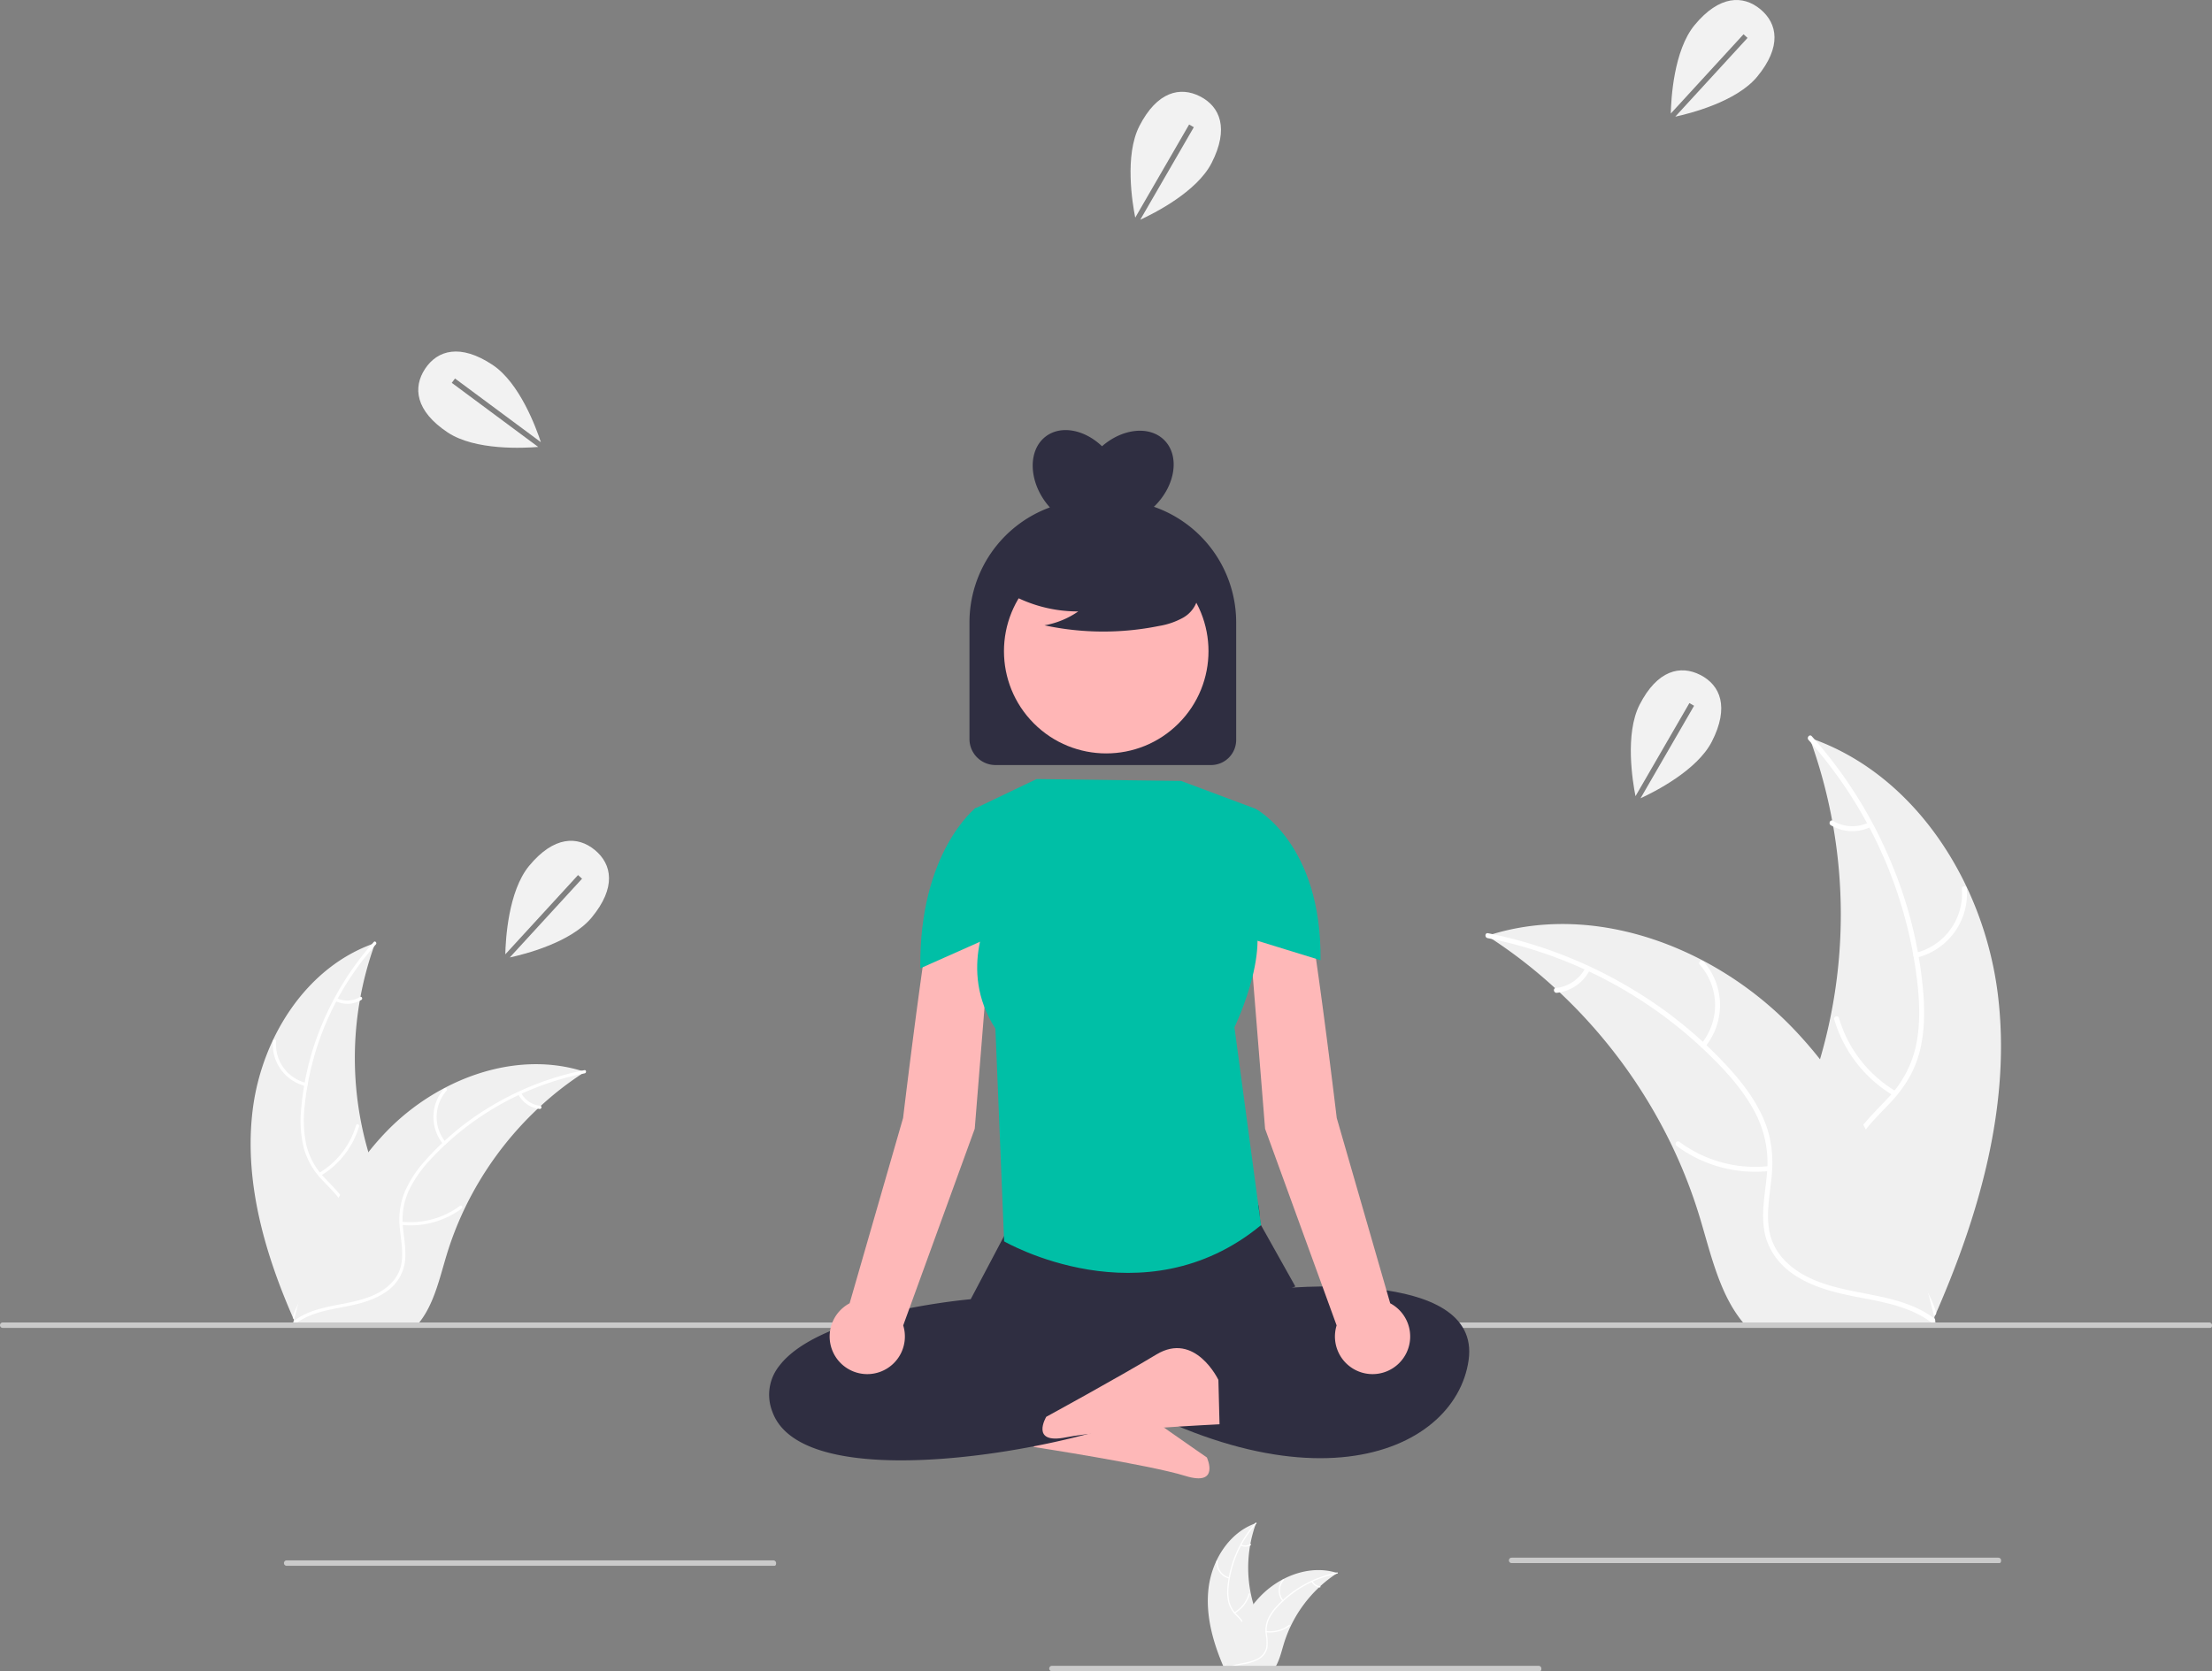 <svg xmlns="http://www.w3.org/2000/svg" data-name="Layer 1" width="818" height="618.165" viewBox="0 0 818 618.165" xmlns:xlink="http://www.w3.org/1999/xlink"><rect x="0" y="0" width="818" height="618.165" fill="#808080" stroke="none"/><path id="b901917b-4981-4312-adbf-d5b8f006e98e-3768" data-name="Path 164" d="M575.403,659.853s10.411-17.081,23.777-6.982,38.12,27.139,38.12,27.139,5.07,10.899-8.052,6.805-55.96-10.682-55.96-10.682Z" transform="translate(-191 -140.917)" fill="#feb8b8"/><path d="M284.453,551.378c3.318-26.678,19.851-52.964,45.294-61.646a123.863,123.863,0,0,0,.006,85.04c3.91,10.575,9.359,21.93,5.682,32.589-2.288,6.632-7.886,11.706-14.142,14.878-6.257,3.173-13.202,4.685-20.059,6.167l-1.35,1.116C288.998,604.942,281.135,578.056,284.453,551.378Z" transform="translate(-191 -140.917)" fill="#f0f0f0"/><path d="M330,490.237a105.87,105.87,0,0,0-26.319,59.583,45.591,45.591,0,0,0,.519,14.275,26.149,26.149,0,0,0,6.503,12.128c2.931,3.221,6.303,6.175,8.4,10.052a16.011,16.011,0,0,1,.782,13.071c-1.852,5.311-5.501,9.64-9.218,13.749-4.126,4.563-8.484,9.236-10.238,15.285-.213.733-1.337.36-1.125-.371,3.051-10.524,13.268-16.502,18.14-25.981,2.273-4.423,3.228-9.558,1.096-14.227-1.864-4.083-5.338-7.133-8.334-10.368a27.903,27.903,0,0,1-6.801-11.622,42.148,42.148,0,0,1-1.066-14.203,102.712,102.712,0,0,1,7.502-31.213,107.747,107.747,0,0,1,19.374-31.048c.507-.567,1.287.325.784.889Z" transform="translate(-191 -140.917)" fill="#fff"/><path d="M304,542.65a15.884,15.884,0,0,1-12.091-16.639c.06-.76,1.244-.702,1.184.059a14.708,14.708,0,0,0,11.279,15.455c.742.176.366,1.3-.371,1.125Z" transform="translate(-191 -140.917)" fill="#fff"/><path d="M309.001,574.786a30.615,30.615,0,0,0,13.671-17.632c.215-.732,1.34-.36,1.125.371a31.844,31.844,0,0,1-14.264,18.319c-.657.39-1.186-.671-.533-1.058Z" transform="translate(-191 -140.917)" fill="#fff"/><path d="M315.581,510.14a8.991,8.991,0,0,0,8.52-.433c.652-.398,1.18.663.533,1.058a10.075,10.075,0,0,1-9.425.499.612.612,0,0,1-.377-.748.595.595,0,0,1,.748-.377Z" transform="translate(-191 -140.917)" fill="#fff"/><path d="M407.301,537.383c-.4.26-.8.52-1.2.79a118.407,118.407,0,0,0-15.14,11.82c-.37.33-.74.67-1.1,1.01a124.827,124.827,0,0,0-27.11,37.11,121.222,121.222,0,0,0-6.64,17.18c-2.45,8.13-4.46,17.14-9.31,23.79a20.796,20.796,0,0,1-1.62,2H301.351c-.1-.05-.2-.09-.3-.14l-1.75.08c.07-.31.15-.63.22-.94.04-.18.09-.36.13-.54.03-.12.06-.24.08-.35.01-.04.02-.08.03-.11.02-.11.05-.21.07-.31q.66-2.685,1.36-5.37c0-.01,0-.01.01-.02,3.59-13.63,8.35-27.08,15-39.38.2-.37.4-.75.62-1.12a115.673,115.673,0,0,1,10.39-15.76,102.262,102.262,0,0,1,6.81-7.79,85.037,85.037,0,0,1,21.28-15.94c15.72-8.3,33.92-11.48,50.72-6.41C406.451,537.113,406.871,537.243,407.301,537.383Z" transform="translate(-191 -140.917)" fill="#f0f0f0"/><path d="M407.202,537.939a105.87,105.87,0,0,0-56.888,31.728,45.591,45.591,0,0,0-8.181,11.71,26.148,26.148,0,0,0-2.109,13.599c.401,4.336,1.314,8.725.655,13.084a16.011,16.011,0,0,1-7.245,10.907c-4.676,3.126-10.197,4.385-15.638,5.429-6.042,1.159-12.335,2.267-17.377,6.04-.611.457-1.285-.517-.675-.974,8.773-6.566,20.529-5.188,30.126-9.823,4.478-2.163,8.332-5.688,9.441-10.699.97-4.382.033-8.909-.412-13.296a27.903,27.903,0,0,1,1.567-13.374,42.148,42.148,0,0,1,7.7-11.981,102.713,102.713,0,0,1,24.782-20.406,107.747,107.747,0,0,1,34.163-13.126c.746-.148.832,1.035.091,1.182Z" transform="translate(-191 -140.917)" fill="#fff"/><path d="M354.886,564.134a15.884,15.884,0,0,1,.364-20.565c.506-.57,1.416.189.91.76a14.708,14.708,0,0,0-.299,19.13c.486.587-.491,1.259-.974.675Z" transform="translate(-191 -140.917)" fill="#fff"/><path d="M339.532,592.805a30.615,30.615,0,0,0,21.531-5.847c.613-.455,1.286.519.675.974a31.844,31.844,0,0,1-22.418,6.039c-.759-.084-.543-1.25.212-1.166Z" transform="translate(-191 -140.917)" fill="#fff"/><path d="M383.706,545.15a8.991,8.991,0,0,0,7.064,4.785c.76.075.543,1.24-.212,1.166a10.075,10.075,0,0,1-7.826-5.276.612.612,0,0,1,.15-.824.595.595,0,0,1,.824.15Z" transform="translate(-191 -140.917)" fill="#fff"/><path d="M637.945,728.193c1.286-10.339,7.693-20.526,17.554-23.891a48.004,48.004,0,0,0,.002,32.958c1.515,4.098,3.627,8.499,2.202,12.63a10.731,10.731,0,0,1-5.481,5.766,31.87,31.87,0,0,1-7.774,2.39l-.523.433C639.707,748.952,636.66,738.532,637.945,728.193Z" transform="translate(-191 -140.917)" fill="#f0f0f0"/><path d="M655.597,704.497a41.03,41.03,0,0,0-10.2,23.092,17.669,17.669,0,0,0,.201,5.532,10.134,10.134,0,0,0,2.52,4.7,20.975,20.975,0,0,1,3.255,3.896,6.205,6.205,0,0,1,.303,5.066,16.122,16.122,0,0,1-3.572,5.329c-1.599,1.768-3.288,3.58-3.968,5.924-.082.284-.518.14-.436-.144,1.183-4.079,5.142-6.395,7.03-10.069a6.284,6.284,0,0,0,.425-5.514,16.273,16.273,0,0,0-3.23-4.018,10.814,10.814,0,0,1-2.636-4.504,16.335,16.335,0,0,1-.413-5.504,39.807,39.807,0,0,1,2.907-12.097,41.757,41.757,0,0,1,7.509-12.033c.196-.22.499.126.304.344Z" transform="translate(-191 -140.917)" fill="#fff"/><path d="M645.521,724.81a6.156,6.156,0,0,1-4.686-6.448c.023-.295.482-.272.459.023a5.7,5.7,0,0,0,4.371,5.989c.287.068.142.504-.144.436Z" transform="translate(-191 -140.917)" fill="#fff"/><path d="M647.459,737.265a11.865,11.865,0,0,0,5.298-6.833c.083-.284.519-.139.436.144a12.341,12.341,0,0,1-5.528,7.099c-.255.151-.46-.26-.207-.41Z" transform="translate(-191 -140.917)" fill="#fff"/><path d="M650.009,712.211a3.485,3.485,0,0,0,3.302-.168c.253-.154.457.257.207.41a3.905,3.905,0,0,1-3.653.194.237.237,0,0,1-.146-.29.231.231,0,0,1,.29-.146Z" transform="translate(-191 -140.917)" fill="#fff"/><path d="M685.555,722.769c-.155.101-.31.202-.465.306a45.887,45.887,0,0,0-5.867,4.581c-.143.128-.287.26-.426.391a48.377,48.377,0,0,0-10.507,14.382,46.981,46.981,0,0,0-2.573,6.658c-.95,3.151-1.728,6.643-3.608,9.22a8.058,8.058,0,0,1-.628.775H644.494c-.039-.019-.077-.035-.116-.054l-.678.031c.027-.12.058-.244.085-.364.016-.07.035-.14.05-.209.012-.047.023-.093.031-.136.004-.015.008-.031.012-.043.008-.043.019-.081.027-.12q.256-1.041.527-2.081l.004-.008a69.078,69.078,0,0,1,5.813-15.262c.078-.143.155-.291.24-.434a44.829,44.829,0,0,1,4.027-6.108,39.63,39.63,0,0,1,2.639-3.019,32.956,32.956,0,0,1,8.247-6.178c6.092-3.217,13.146-4.449,19.657-2.484C685.226,722.664,685.389,722.715,685.555,722.769Z" transform="translate(-191 -140.917)" fill="#f0f0f0"/><path d="M685.517,722.985a41.03,41.03,0,0,0-22.047,12.296,17.669,17.669,0,0,0-3.17,4.538,10.134,10.134,0,0,0-.818,5.27,20.974,20.974,0,0,1,.254,5.071,6.205,6.205,0,0,1-2.808,4.227,16.122,16.122,0,0,1-6.06,2.104c-2.341.449-4.781.878-6.735,2.341-.237.177-.498-.201-.261-.377,3.4-2.545,7.956-2.011,11.675-3.807a6.284,6.284,0,0,0,3.659-4.147,16.272,16.272,0,0,0-.16-5.153,10.814,10.814,0,0,1,.607-5.183,16.335,16.335,0,0,1,2.984-4.643,39.806,39.806,0,0,1,9.604-7.908,41.758,41.758,0,0,1,13.24-5.087c.289-.057.323.401.035.458Z" transform="translate(-191 -140.917)" fill="#fff"/><path d="M665.242,733.137a6.156,6.156,0,0,1,.141-7.97c.196-.221.549.073.352.294a5.7,5.7,0,0,0-.116,7.414c.188.228-.19.488-.377.261Z" transform="translate(-191 -140.917)" fill="#fff"/><path d="M659.291,744.248a11.865,11.865,0,0,0,8.345-2.266c.237-.176.499.201.261.377a12.341,12.341,0,0,1-8.688,2.34c-.294-.033-.211-.484.082-.452Z" transform="translate(-191 -140.917)" fill="#fff"/><path d="M676.411,725.779a3.484,3.484,0,0,0,2.737,1.854c.295.029.211.481-.082.452a3.905,3.905,0,0,1-3.033-2.045.237.237,0,0,1,.058-.319.231.231,0,0,1,.319.058Z" transform="translate(-191 -140.917)" fill="#fff"/><path d="M929.788,508.573c-5.099-41.006-30.512-81.408-69.619-94.752a190.384,190.384,0,0,1-.009,130.711c-6.009,16.255-14.385,33.708-8.733,50.091,3.517,10.194,12.121,17.992,21.738,22.869,9.618,4.876,20.291,7.201,30.831,9.478l2.074,1.716C922.802,590.903,934.888,549.578,929.788,508.573Z" transform="translate(-191 -140.917)" fill="#f0f0f0"/><path d="M859.781,414.596a162.727,162.727,0,0,1,40.454,91.583c.711,7.293.797,14.753-.797,21.942a40.192,40.192,0,0,1-9.996,18.642c-4.505,4.95-9.687,9.492-12.911,15.451-3.398,6.281-3.529,13.418-1.202,20.09,2.846,8.163,8.456,14.817,14.168,21.134,6.342,7.013,13.041,14.197,15.736,23.494.327,1.127,2.056.554,1.729-.571-4.69-16.176-20.393-25.364-27.881-39.934-3.494-6.798-4.961-14.691-1.685-21.867,2.865-6.275,8.204-10.963,12.809-15.936,4.836-5.221,8.543-10.95,10.453-17.863,1.954-7.072,2.159-14.551,1.638-21.83a157.874,157.874,0,0,0-11.53-47.977A165.612,165.612,0,0,0,860.986,413.23c-.779-.872-1.979.5-1.205,1.366Z" transform="translate(-191 -140.917)" fill="#fff"/><path d="M899.744,495.157a24.414,24.414,0,0,0,18.584-25.575c-.093-1.168-1.912-1.079-1.819.091a22.607,22.607,0,0,1-17.336,23.755c-1.14.271-.563,1.999.571,1.729Z" transform="translate(-191 -140.917)" fill="#fff"/><path d="M892.056,544.553a47.056,47.056,0,0,1-21.014-27.101c-.331-1.125-2.06-.553-1.729.571a48.946,48.946,0,0,0,21.924,28.157c1.01.599,1.823-1.031.819-1.627Z" transform="translate(-191 -140.917)" fill="#fff"/><path d="M881.943,445.189a13.82,13.82,0,0,1-13.096-.665c-1.002-.612-1.814,1.019-.819,1.627a15.486,15.486,0,0,0,14.486.768.941.941,0,0,0,.579-1.15.915.915,0,0,0-1.15-.579Z" transform="translate(-191 -140.917)" fill="#fff"/><path d="M740.966,487.061c.615.4,1.229.799,1.845,1.214a181.996,181.996,0,0,1,23.27,18.168c.569.507,1.138,1.03,1.691,1.552a191.865,191.865,0,0,1,41.669,57.04,186.325,186.325,0,0,1,10.206,26.406c3.766,12.496,6.855,26.345,14.31,36.566a31.965,31.965,0,0,0,2.49,3.074h67.369c.153-.077.307-.138.461-.215l2.69.123c-.108-.476-.23-.968-.338-1.445-.062-.277-.138-.553-.2-.83-.046-.184-.092-.369-.123-.538-.015-.061-.031-.123-.046-.169-.031-.169-.077-.323-.108-.476q-1.014-4.127-2.09-8.254c0-.015,0-.015-.015-.031-5.519-20.95-12.834-41.623-23.056-60.529-.308-.569-.615-1.153-.953-1.721a177.797,177.797,0,0,0-15.97-24.224,157.181,157.181,0,0,0-10.467-11.974,130.705,130.705,0,0,0-32.708-24.501c-24.163-12.757-52.137-17.645-77.959-9.852C742.272,486.646,741.626,486.846,740.966,487.061Z" transform="translate(-191 -140.917)" fill="#f0f0f0"/><path d="M741.117,487.916a162.727,162.727,0,0,1,87.439,48.768c4.958,5.395,9.519,11.3,12.574,17.999a40.192,40.192,0,0,1,3.242,20.903c-.617,6.665-2.02,13.411-1.006,20.11,1.069,7.061,5.261,12.838,11.136,16.765,7.187,4.804,15.673,6.74,24.036,8.344,9.286,1.781,18.96,3.484,26.71,9.285.939.703,1.975-.795,1.037-1.497-13.484-10.092-31.554-7.974-46.304-15.098-6.883-3.324-12.806-8.743-14.511-16.445-1.491-6.735-.05-13.693.633-20.436.717-7.08.228-13.887-2.409-20.556-2.698-6.823-7.037-12.918-11.836-18.416a157.874,157.874,0,0,0-38.091-31.365,165.612,165.612,0,0,0-52.509-20.175c-1.147-.227-1.279,1.59-.14,1.816Z" transform="translate(-191 -140.917)" fill="#fff"/><path d="M821.529,528.179a24.414,24.414,0,0,0-.559-31.609c-.777-.877-2.176.29-1.398,1.168a22.607,22.607,0,0,1,.46,29.404c-.747.903.754,1.935,1.497,1.037Z" transform="translate(-191 -140.917)" fill="#fff"/><path d="M845.13,572.248a47.056,47.056,0,0,1-33.095-8.987c-.942-.699-1.977.798-1.037,1.497a48.946,48.946,0,0,0,34.457,9.282c1.167-.13.835-1.921-.325-1.792Z" transform="translate(-191 -140.917)" fill="#fff"/><path d="M777.231,499a13.82,13.82,0,0,1-10.857,7.354c-1.168.115-.835,1.906.325,1.792a15.486,15.486,0,0,0,12.029-8.109.941.941,0,0,0-.23-1.267.915.915,0,0,0-1.267.23Z" transform="translate(-191 -140.917)" fill="#fff"/><path d="M1008.327,632.083H192a1,1,0,0,1,0-2h816a1,1,0,0,1,1,1C1009,631.635,1008.879,632.083,1008.327,632.083Z" transform="translate(-191 -140.917)" fill="#cacaca"/><path d="M477.327,720.083H297a1,1,0,0,1,0-2H477a1,1,0,0,1,1,1C478,719.635,477.879,720.083,477.327,720.083Z" transform="translate(-191 -140.917)" fill="#cacaca"/><path d="M760.327,759.083H580a1,1,0,0,1,0-2H760a1,1,0,0,1,1,1C761,758.635,760.879,759.083,760.327,759.083Z" transform="translate(-191 -140.917)" fill="#cacaca"/><path d="M930.327,719.083H750a1,1,0,0,1,0-2H930a1,1,0,0,1,1,1C931,718.635,930.879,719.083,930.327,719.083Z" transform="translate(-191 -140.917)" fill="#cacaca"/><path id="ea820f77-130a-433d-b966-41522e2706cd-3769" data-name="Path 161" d="M524.258,681.083c-11.202,0-21.457-1.073-29.605-3.611-9.685-3.016-15.766-7.893-18.077-14.506a17.079,17.079,0,0,1,2.677-16.933c14.327-18.669,64.046-23.935,70.717-24.557l13.534-25.627c.866-6.115-3.231-10.744,3.847-10.859l83.735-1.137c6.952-.146,4.979,4.159,6.169,10.121l12.758,22.774-54.906,23.173,8.301,20.228-.542.315C606.798,669.786,560.585,681.081,524.258,681.083Z" transform="translate(-191 -140.917)" fill="#2f2e41"/><path id="e2cf09bf-0dcf-4d32-bd8b-d83345e69099-3770" data-name="Path 162" d="M662.413,617.72s76.68-8.775,71.679,26.326-63.345,59.964-151.694,0l10.002-17.55s32.923-1.638,52.926-10.413Z" transform="translate(-191 -140.917)" fill="#2f2e41"/><path id="e394c6e3-5a9b-4b6a-ab2c-d395b6ec401d-3771" data-name="Path 166" d="M553.854,458.7s-14.574-2.65-18.549,19.874-10.342,75.876-10.342,75.876l-19.769,68.534a13.912,13.912,0,1,0,19.815,8.184l26.452-72.738,5.042-62.627V462.988A4.794,4.794,0,0,0,553.854,458.7Z" transform="translate(-191 -140.917)" fill="#feb8b8"/><path id="bce87157-538b-4a9f-a71d-b40a66ba2871-3772" data-name="Path 166" d="M656.438,458.7s14.574-2.65,18.549,19.874,10.342,75.876,10.342,75.876l19.769,68.534a13.912,13.912,0,1,1-19.815,8.184L658.83,558.43,653.788,495.803V462.988A4.794,4.794,0,0,1,656.438,458.7Z" transform="translate(-191 -140.917)" fill="#feb8b8"/><path d="M655.327,440.083l-27.567-10.31-53.433-.69-23,11,6.46,37.126s-13.043,22.085,1.318,44.172l3.222,78.702s51.516,29.873,95-6L647.499,520.909s16.439-33.95,3.697-46.563Z" transform="translate(-191 -140.917)" fill="#00bfa6"/><path d="M644.099,451.62l11.228-11.537s24.505,12.889,24,56l-30.911-9.527Z" transform="translate(-191 -140.917)" fill="#00bfa6"/><path d="M563.8,451.62l-11.929-11.929s-21.049,16.282-20.544,59.392l28.157-12.527Z" transform="translate(-191 -140.917)" fill="#00bfa6"/><path id="fa495a93-2d48-4158-a295-a9de2db8cd68-3773" data-name="Path 163" d="M641.564,651.325s-8.586-18.067-22.927-9.406-40.725,23.046-40.725,23.046-6.171,10.316,7.304,7.602,56.765-4.83,56.765-4.83Z" transform="translate(-191 -140.917)" fill="#feb8b8"/><path d="M617.708,328.366c.121-.117.248-.221.368-.341,7.673-7.673,9.228-18.559,3.473-24.314-5.438-5.439-15.456-4.341-23.017,2.271-6.483-6.172-15.176-7.893-20.803-3.632-6.488,4.913-6.438,15.91.113,24.561.449.592.919,1.152,1.403,1.691A45.307,45.307,0,0,0,549.512,371.149v43.12a9.629,9.629,0,0,0,9.629,9.628h79.696a9.305,9.305,0,0,0,9.305-9.305V371.149A45.299,45.299,0,0,0,617.708,328.366Z" transform="translate(-191 -140.917)" fill="#2f2e41"/><circle cx="600.086" cy="381.778" r="37.818" transform="translate(-285.197 395.227) rotate(-45)" fill="#ffb6b6"/><path d="M560.348,357.991a51.435,51.435,0,0,0,29.395,9.084,31.52,31.52,0,0,1-12.493,5.14,103.716,103.716,0,0,0,42.365.238,27.419,27.419,0,0,0,8.869-3.046,11.224,11.224,0,0,0,5.474-7.321c.929-5.31-3.208-10.134-7.508-13.385a55.381,55.381,0,0,0-46.538-9.3c-5.199,1.344-10.406,3.614-13.783,7.789s-4.377,10.611-1.16,14.91Z" transform="translate(-191 -140.917)" fill="#2f2e41"/><polygon points="200.519 165.172 200.519 165.172 200.519 165.172 200.519 165.172" fill="#f2f2f2"/><path d="M358.07,282.524l1.192-1.607,31.749,23.55c-1.725-5.259-7.833-21.929-17.844-28.58-11.96-7.946-20.375-5.474-24.959,1.426s-3.603,15.615,8.357,23.562c10.138,6.736,28.199,5.799,33.468,5.358Z" transform="translate(-191 -140.917)" fill="#f2f2f2"/><polygon points="617.85 43.489 617.85 43.489 617.85 43.489 617.85 43.489" fill="#f2f2f2"/><path d="M835.767,153.589l1.474,1.352-26.724,29.127c5.41-1.169,22.624-5.509,30.281-14.774,9.147-11.069,7.564-19.695,1.178-24.972s-15.156-5.207-24.303,5.862c-7.754,9.383-8.701,27.443-8.81,32.729Z" transform="translate(-191 -140.917)" fill="#f2f2f2"/><polygon points="186.85 354.489 186.85 354.489 186.85 354.489 186.85 354.489" fill="#f2f2f2"/><path d="M404.767,464.589l1.474,1.352-26.724,29.127c5.41-1.169,22.624-5.509,30.281-14.774,9.147-11.069,7.564-19.695,1.178-24.972s-15.156-5.207-24.303,5.862c-7.754,9.383-8.701,27.443-8.81,32.729Z" transform="translate(-191 -140.917)" fill="#f2f2f2"/><polygon points="420.124 81.956 420.124 81.956 420.124 81.956 420.124 81.956" fill="#f2f2f2"/><path d="M630.744,186.967l1.731,1.002-19.798,34.215c5.029-2.311,20.899-10.269,26.372-20.97,6.539-12.784,3.128-20.864-4.247-24.637s-15.923-1.809-22.462,10.976c-5.543,10.837-2.564,28.675-1.528,33.86Z" transform="translate(-191 -140.917)" fill="#f2f2f2"/><polygon points="605.124 295.956 605.124 295.956 605.124 295.956 605.124 295.956" fill="#f2f2f2"/><path d="M815.744,400.967l1.731,1.002-19.798,34.215c5.029-2.311,20.899-10.269,26.372-20.97,6.539-12.784,3.128-20.864-4.247-24.637s-15.923-1.809-22.462,10.976c-5.543,10.837-2.564,28.675-1.528,33.86Z" transform="translate(-191 -140.917)" fill="#f2f2f2"/></svg>